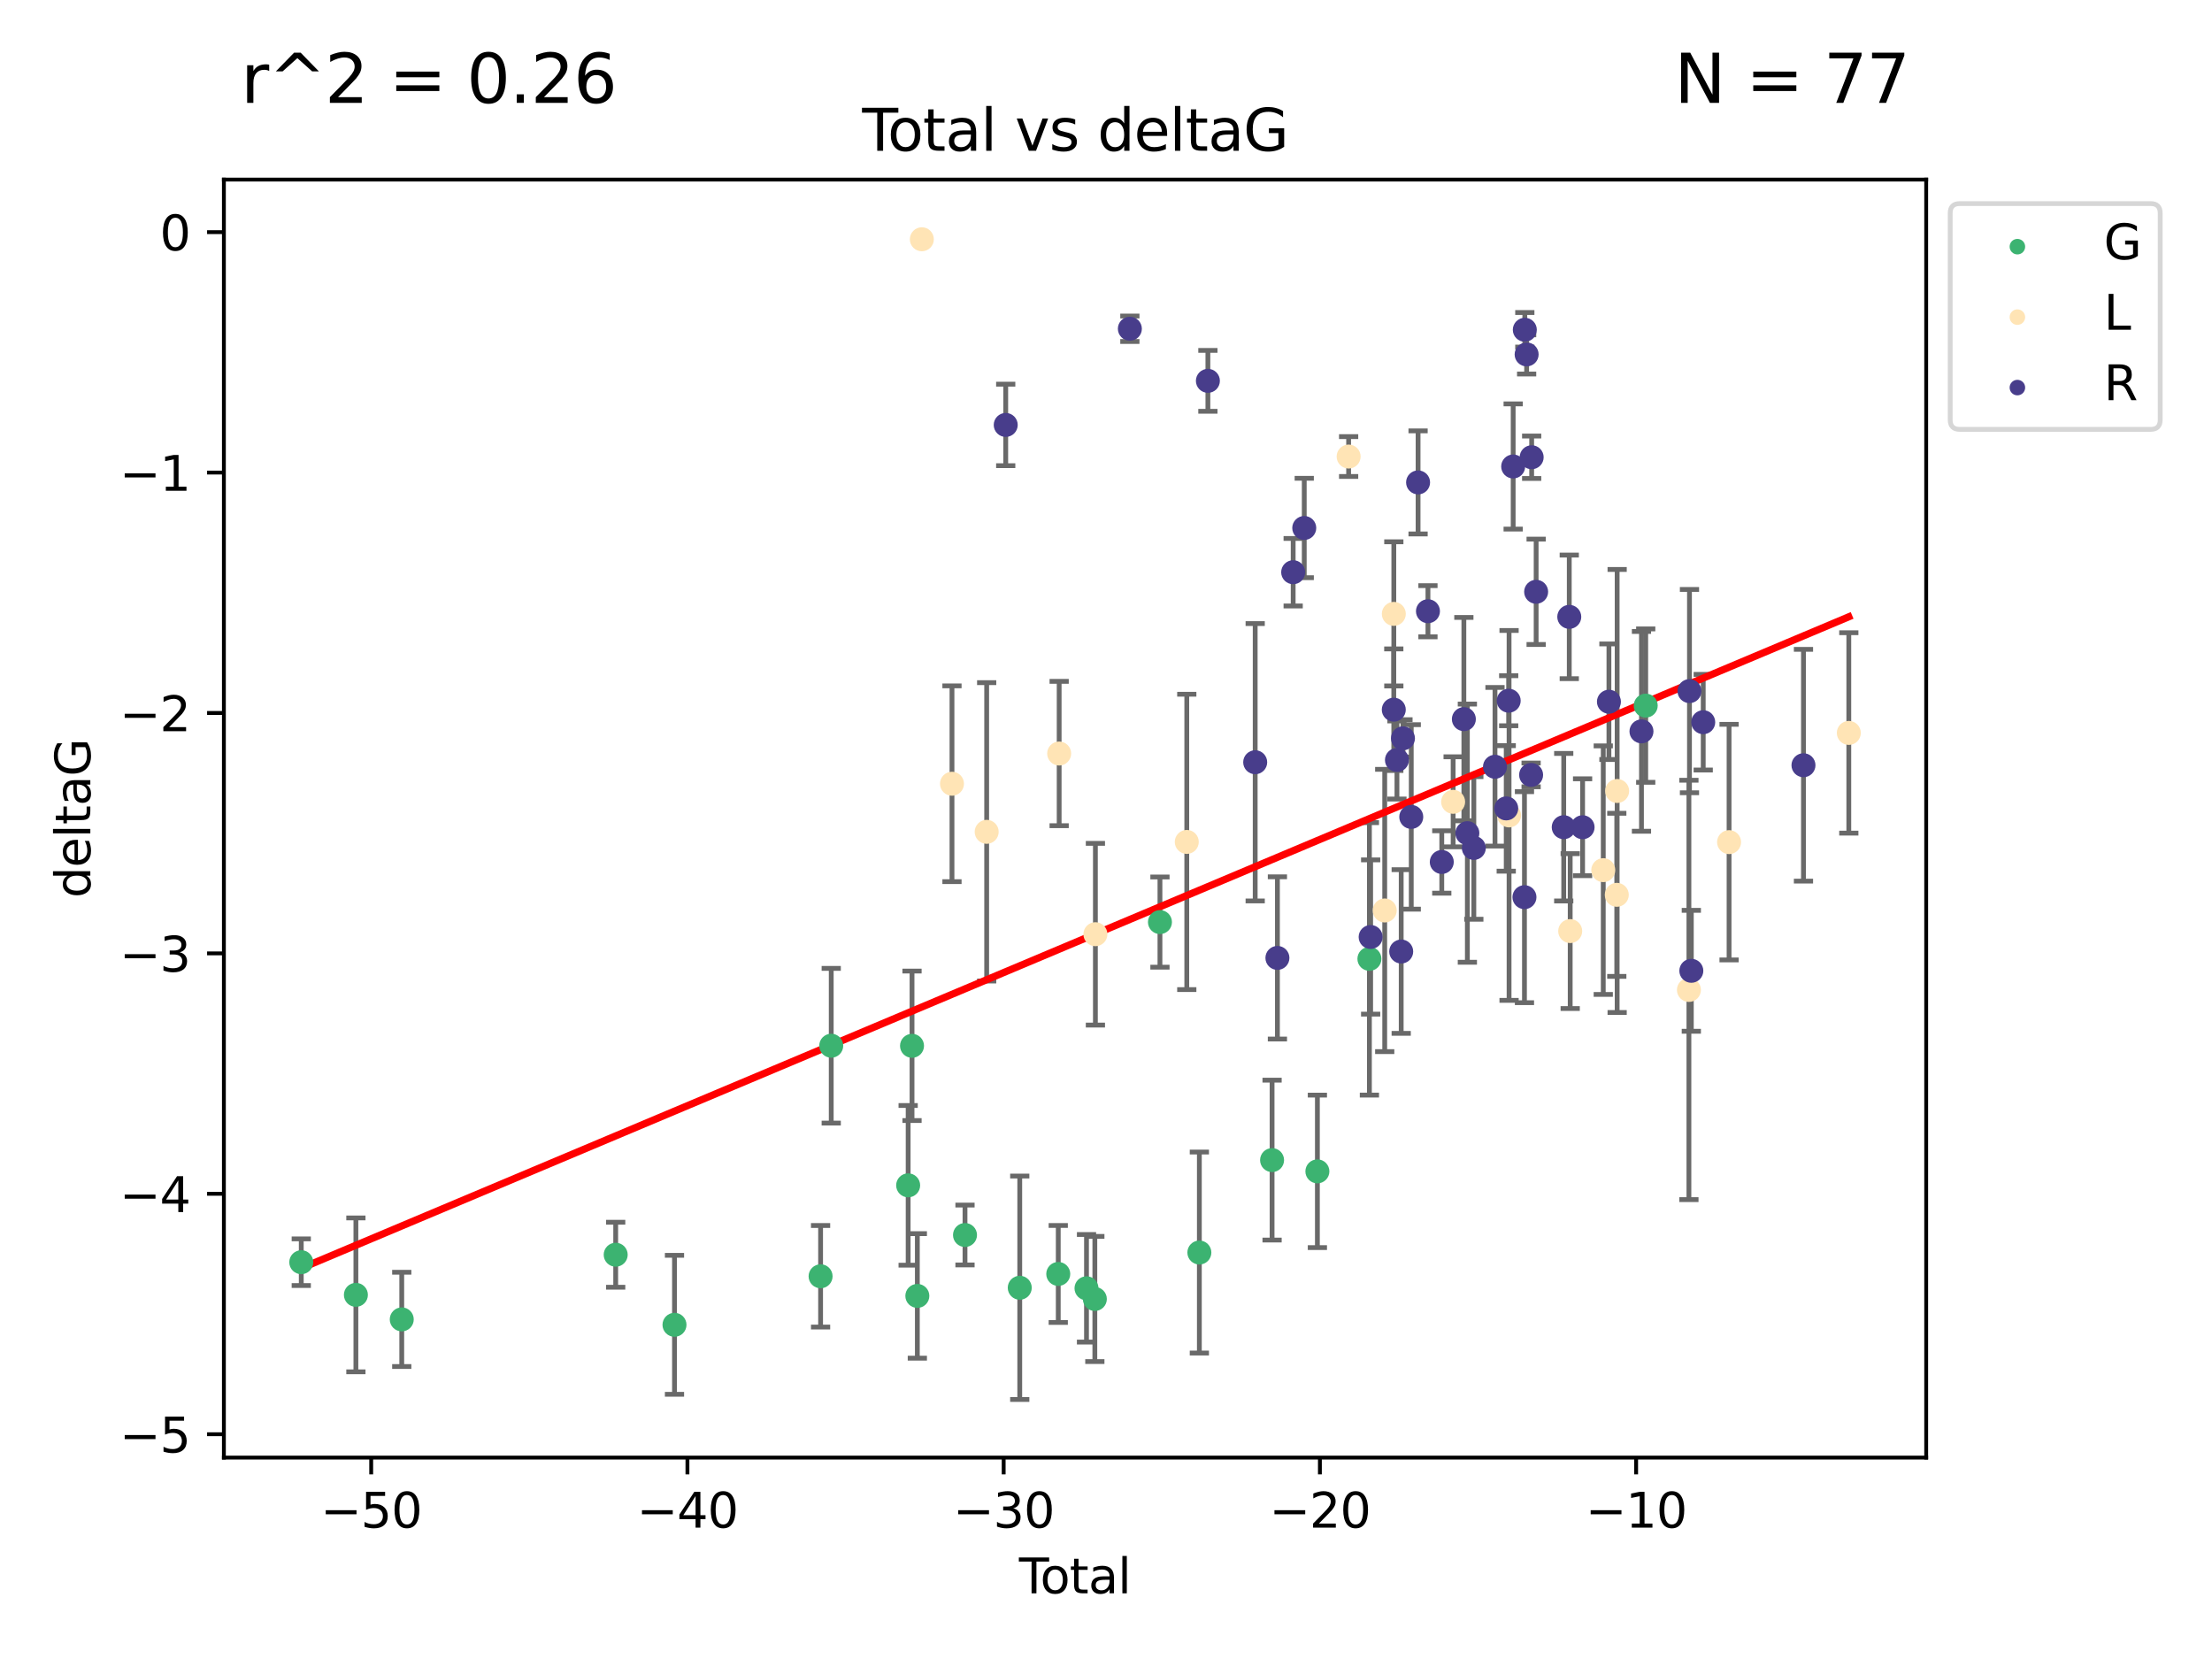 <?xml version="1.0" encoding="utf-8" standalone="no"?>
<!DOCTYPE svg PUBLIC "-//W3C//DTD SVG 1.1//EN"
  "http://www.w3.org/Graphics/SVG/1.1/DTD/svg11.dtd">
<svg xmlns:xlink="http://www.w3.org/1999/xlink" width="460.8pt" height="345.6pt" viewBox="0 0 460.8 345.6" xmlns="http://www.w3.org/2000/svg" version="1.1">
 <defs>
  <style type="text/css">*{stroke-linejoin: round; stroke-linecap: butt}</style>
 </defs>
 <g id="figure_1">
  <g id="patch_1">
   <path d="M 0 345.6 
L 460.8 345.6 
L 460.8 0 
L 0 0 
z
" style="fill: #ffffff"/>
  </g>
  <g id="axes_1">
   <g id="patch_2">
    <path d="M 46.64 303.64 
L 401.26 303.64 
L 401.26 37.411 
L 46.64 37.411 
z
" style="fill: #ffffff"/>
   </g>
   <g id="PathCollection_1">
    <defs>
     <path id="mb6253bbad9" d="M 0 1.118 
C 0.297 1.118 0.581 1 0.791 0.791 
C 1 0.581 1.118 0.297 1.118 0 
C 1.118 -0.297 1 -0.581 0.791 -0.791 
C 0.581 -1 0.297 -1.118 0 -1.118 
C -0.297 -1.118 -0.581 -1 -0.791 -0.791 
C -1 -0.581 -1.118 -0.297 -1.118 0 
C -1.118 0.297 -1 0.581 -0.791 0.791 
C -0.581 1 -0.297 1.118 0 1.118 
z
" style="stroke: #3cb371"/>
    </defs>
    <g clip-path="url(#p18da18a2fb)">
     <use xlink:href="#mb6253bbad9" x="62.759" y="262.941" style="fill: #3cb371; stroke: #3cb371"/>
     <use xlink:href="#mb6253bbad9" x="74.139" y="269.743" style="fill: #3cb371; stroke: #3cb371"/>
     <use xlink:href="#mb6253bbad9" x="83.693" y="274.852" style="fill: #3cb371; stroke: #3cb371"/>
     <use xlink:href="#mb6253bbad9" x="128.261" y="261.384" style="fill: #3cb371; stroke: #3cb371"/>
     <use xlink:href="#mb6253bbad9" x="140.509" y="275.981" style="fill: #3cb371; stroke: #3cb371"/>
     <use xlink:href="#mb6253bbad9" x="170.944" y="265.873" style="fill: #3cb371; stroke: #3cb371"/>
     <use xlink:href="#mb6253bbad9" x="173.161" y="217.844" style="fill: #3cb371; stroke: #3cb371"/>
     <use xlink:href="#mb6253bbad9" x="189.185" y="246.928" style="fill: #3cb371; stroke: #3cb371"/>
     <use xlink:href="#mb6253bbad9" x="189.991" y="217.864" style="fill: #3cb371; stroke: #3cb371"/>
     <use xlink:href="#mb6253bbad9" x="191.099" y="269.962" style="fill: #3cb371; stroke: #3cb371"/>
     <use xlink:href="#mb6253bbad9" x="201.027" y="257.275" style="fill: #3cb371; stroke: #3cb371"/>
     <use xlink:href="#mb6253bbad9" x="212.433" y="268.264" style="fill: #3cb371; stroke: #3cb371"/>
     <use xlink:href="#mb6253bbad9" x="220.454" y="265.388" style="fill: #3cb371; stroke: #3cb371"/>
     <use xlink:href="#mb6253bbad9" x="226.338" y="268.374" style="fill: #3cb371; stroke: #3cb371"/>
     <use xlink:href="#mb6253bbad9" x="228.076" y="270.601" style="fill: #3cb371; stroke: #3cb371"/>
     <use xlink:href="#mb6253bbad9" x="241.639" y="192.087" style="fill: #3cb371; stroke: #3cb371"/>
     <use xlink:href="#mb6253bbad9" x="249.849" y="260.925" style="fill: #3cb371; stroke: #3cb371"/>
     <use xlink:href="#mb6253bbad9" x="264.997" y="241.67" style="fill: #3cb371; stroke: #3cb371"/>
     <use xlink:href="#mb6253bbad9" x="274.436" y="244.017" style="fill: #3cb371; stroke: #3cb371"/>
     <use xlink:href="#mb6253bbad9" x="285.273" y="199.747" style="fill: #3cb371; stroke: #3cb371"/>
     <use xlink:href="#mb6253bbad9" x="342.833" y="146.993" style="fill: #3cb371; stroke: #3cb371"/>
    </g>
   </g>
   <g id="PathCollection_2">
    <defs>
     <path id="md32ae49203" d="M 0 1.118 
C 0.297 1.118 0.581 1 0.791 0.791 
C 1 0.581 1.118 0.297 1.118 0 
C 1.118 -0.297 1 -0.581 0.791 -0.791 
C 0.581 -1 0.297 -1.118 0 -1.118 
C -0.297 -1.118 -0.581 -1 -0.791 -0.791 
C -1 -0.581 -1.118 -0.297 -1.118 0 
C -1.118 0.297 -1 0.581 -0.791 0.791 
C -0.581 1 -0.297 1.118 0 1.118 
z
" style="stroke: #ffe4b5"/>
    </defs>
    <g clip-path="url(#p18da18a2fb)">
     <use xlink:href="#md32ae49203" x="192.036" y="49.844" style="fill: #ffe4b5; stroke: #ffe4b5"/>
     <use xlink:href="#md32ae49203" x="198.315" y="163.267" style="fill: #ffe4b5; stroke: #ffe4b5"/>
     <use xlink:href="#md32ae49203" x="205.542" y="173.285" style="fill: #ffe4b5; stroke: #ffe4b5"/>
     <use xlink:href="#md32ae49203" x="220.643" y="156.973" style="fill: #ffe4b5; stroke: #ffe4b5"/>
     <use xlink:href="#md32ae49203" x="228.192" y="194.612" style="fill: #ffe4b5; stroke: #ffe4b5"/>
     <use xlink:href="#md32ae49203" x="247.228" y="175.387" style="fill: #ffe4b5; stroke: #ffe4b5"/>
     <use xlink:href="#md32ae49203" x="280.944" y="95.108" style="fill: #ffe4b5; stroke: #ffe4b5"/>
     <use xlink:href="#md32ae49203" x="288.461" y="189.669" style="fill: #ffe4b5; stroke: #ffe4b5"/>
     <use xlink:href="#md32ae49203" x="290.359" y="127.882" style="fill: #ffe4b5; stroke: #ffe4b5"/>
     <use xlink:href="#md32ae49203" x="302.713" y="167.034" style="fill: #ffe4b5; stroke: #ffe4b5"/>
     <use xlink:href="#md32ae49203" x="314.367" y="169.864" style="fill: #ffe4b5; stroke: #ffe4b5"/>
     <use xlink:href="#md32ae49203" x="327.101" y="193.963" style="fill: #ffe4b5; stroke: #ffe4b5"/>
     <use xlink:href="#md32ae49203" x="333.989" y="181.269" style="fill: #ffe4b5; stroke: #ffe4b5"/>
     <use xlink:href="#md32ae49203" x="336.806" y="186.408" style="fill: #ffe4b5; stroke: #ffe4b5"/>
     <use xlink:href="#md32ae49203" x="336.882" y="164.777" style="fill: #ffe4b5; stroke: #ffe4b5"/>
     <use xlink:href="#md32ae49203" x="351.832" y="206.221" style="fill: #ffe4b5; stroke: #ffe4b5"/>
     <use xlink:href="#md32ae49203" x="360.196" y="175.429" style="fill: #ffe4b5; stroke: #ffe4b5"/>
     <use xlink:href="#md32ae49203" x="385.141" y="152.682" style="fill: #ffe4b5; stroke: #ffe4b5"/>
    </g>
   </g>
   <g id="PathCollection_3">
    <defs>
     <path id="mf0af2af3da" d="M 0 1.118 
C 0.297 1.118 0.581 1 0.791 0.791 
C 1 0.581 1.118 0.297 1.118 0 
C 1.118 -0.297 1 -0.581 0.791 -0.791 
C 0.581 -1 0.297 -1.118 0 -1.118 
C -0.297 -1.118 -0.581 -1 -0.791 -0.791 
C -1 -0.581 -1.118 -0.297 -1.118 0 
C -1.118 0.297 -1 0.581 -0.791 0.791 
C -0.581 1 -0.297 1.118 0 1.118 
z
" style="stroke: #483d8b"/>
    </defs>
    <g clip-path="url(#p18da18a2fb)">
     <use xlink:href="#mf0af2af3da" x="209.511" y="88.522" style="fill: #483d8b; stroke: #483d8b"/>
     <use xlink:href="#mf0af2af3da" x="235.371" y="68.484" style="fill: #483d8b; stroke: #483d8b"/>
     <use xlink:href="#mf0af2af3da" x="251.626" y="79.336" style="fill: #483d8b; stroke: #483d8b"/>
     <use xlink:href="#mf0af2af3da" x="261.479" y="158.788" style="fill: #483d8b; stroke: #483d8b"/>
     <use xlink:href="#mf0af2af3da" x="266.11" y="199.552" style="fill: #483d8b; stroke: #483d8b"/>
     <use xlink:href="#mf0af2af3da" x="269.391" y="119.203" style="fill: #483d8b; stroke: #483d8b"/>
     <use xlink:href="#mf0af2af3da" x="271.699" y="109.988" style="fill: #483d8b; stroke: #483d8b"/>
     <use xlink:href="#mf0af2af3da" x="285.531" y="195.195" style="fill: #483d8b; stroke: #483d8b"/>
     <use xlink:href="#mf0af2af3da" x="290.351" y="147.842" style="fill: #483d8b; stroke: #483d8b"/>
     <use xlink:href="#mf0af2af3da" x="291.01" y="158.322" style="fill: #483d8b; stroke: #483d8b"/>
     <use xlink:href="#mf0af2af3da" x="291.896" y="198.218" style="fill: #483d8b; stroke: #483d8b"/>
     <use xlink:href="#mf0af2af3da" x="292.263" y="153.808" style="fill: #483d8b; stroke: #483d8b"/>
     <use xlink:href="#mf0af2af3da" x="293.99" y="170.178" style="fill: #483d8b; stroke: #483d8b"/>
     <use xlink:href="#mf0af2af3da" x="295.412" y="100.493" style="fill: #483d8b; stroke: #483d8b"/>
     <use xlink:href="#mf0af2af3da" x="297.469" y="127.33" style="fill: #483d8b; stroke: #483d8b"/>
     <use xlink:href="#mf0af2af3da" x="300.349" y="179.566" style="fill: #483d8b; stroke: #483d8b"/>
     <use xlink:href="#mf0af2af3da" x="304.95" y="149.808" style="fill: #483d8b; stroke: #483d8b"/>
     <use xlink:href="#mf0af2af3da" x="305.679" y="173.56" style="fill: #483d8b; stroke: #483d8b"/>
     <use xlink:href="#mf0af2af3da" x="307.026" y="176.64" style="fill: #483d8b; stroke: #483d8b"/>
     <use xlink:href="#mf0af2af3da" x="311.434" y="159.732" style="fill: #483d8b; stroke: #483d8b"/>
     <use xlink:href="#mf0af2af3da" x="313.775" y="168.407" style="fill: #483d8b; stroke: #483d8b"/>
     <use xlink:href="#mf0af2af3da" x="314.289" y="145.97" style="fill: #483d8b; stroke: #483d8b"/>
     <use xlink:href="#mf0af2af3da" x="315.221" y="97.176" style="fill: #483d8b; stroke: #483d8b"/>
     <use xlink:href="#mf0af2af3da" x="317.573" y="186.896" style="fill: #483d8b; stroke: #483d8b"/>
     <use xlink:href="#mf0af2af3da" x="317.646" y="68.697" style="fill: #483d8b; stroke: #483d8b"/>
     <use xlink:href="#mf0af2af3da" x="318.025" y="73.83" style="fill: #483d8b; stroke: #483d8b"/>
     <use xlink:href="#mf0af2af3da" x="318.958" y="161.428" style="fill: #483d8b; stroke: #483d8b"/>
     <use xlink:href="#mf0af2af3da" x="319.073" y="95.253" style="fill: #483d8b; stroke: #483d8b"/>
     <use xlink:href="#mf0af2af3da" x="320.006" y="123.281" style="fill: #483d8b; stroke: #483d8b"/>
     <use xlink:href="#mf0af2af3da" x="325.753" y="172.321" style="fill: #483d8b; stroke: #483d8b"/>
     <use xlink:href="#mf0af2af3da" x="326.907" y="128.503" style="fill: #483d8b; stroke: #483d8b"/>
     <use xlink:href="#mf0af2af3da" x="329.682" y="172.33" style="fill: #483d8b; stroke: #483d8b"/>
     <use xlink:href="#mf0af2af3da" x="335.17" y="146.181" style="fill: #483d8b; stroke: #483d8b"/>
     <use xlink:href="#mf0af2af3da" x="341.948" y="152.358" style="fill: #483d8b; stroke: #483d8b"/>
     <use xlink:href="#mf0af2af3da" x="351.948" y="143.969" style="fill: #483d8b; stroke: #483d8b"/>
     <use xlink:href="#mf0af2af3da" x="352.334" y="202.235" style="fill: #483d8b; stroke: #483d8b"/>
     <use xlink:href="#mf0af2af3da" x="354.813" y="150.447" style="fill: #483d8b; stroke: #483d8b"/>
     <use xlink:href="#mf0af2af3da" x="375.696" y="159.412" style="fill: #483d8b; stroke: #483d8b"/>
    </g>
   </g>
   <g id="matplotlib.axis_1">
    <g id="xtick_1">
     <g id="line2d_1">
      <defs>
       <path id="m79c4ed43a4" d="M 0 0 
L 0 3.5 
" style="stroke: #000000; stroke-width: 0.8"/>
      </defs>
      <g>
       <use xlink:href="#m79c4ed43a4" x="77.328" y="303.64" style="stroke: #000000; stroke-width: 0.8"/>
      </g>
     </g>
     <g id="text_1">
      <!-- −50 -->
      <g transform="translate(66.775 318.238)scale(0.1 -0.1)">
       <defs>
        <path id="DejaVuSans-2212" d="M 678 2272 
L 4684 2272 
L 4684 1741 
L 678 1741 
L 678 2272 
z
" transform="scale(0.016)"/>
        <path id="DejaVuSans-35" d="M 691 4666 
L 3169 4666 
L 3169 4134 
L 1269 4134 
L 1269 2991 
Q 1406 3038 1543 3061 
Q 1681 3084 1819 3084 
Q 2600 3084 3056 2656 
Q 3513 2228 3513 1497 
Q 3513 744 3044 326 
Q 2575 -91 1722 -91 
Q 1428 -91 1123 -41 
Q 819 9 494 109 
L 494 744 
Q 775 591 1075 516 
Q 1375 441 1709 441 
Q 2250 441 2565 725 
Q 2881 1009 2881 1497 
Q 2881 1984 2565 2268 
Q 2250 2553 1709 2553 
Q 1456 2553 1204 2497 
Q 953 2441 691 2322 
L 691 4666 
z
" transform="scale(0.016)"/>
        <path id="DejaVuSans-30" d="M 2034 4250 
Q 1547 4250 1301 3770 
Q 1056 3291 1056 2328 
Q 1056 1369 1301 889 
Q 1547 409 2034 409 
Q 2525 409 2770 889 
Q 3016 1369 3016 2328 
Q 3016 3291 2770 3770 
Q 2525 4250 2034 4250 
z
M 2034 4750 
Q 2819 4750 3233 4129 
Q 3647 3509 3647 2328 
Q 3647 1150 3233 529 
Q 2819 -91 2034 -91 
Q 1250 -91 836 529 
Q 422 1150 422 2328 
Q 422 3509 836 4129 
Q 1250 4750 2034 4750 
z
" transform="scale(0.016)"/>
       </defs>
       <use xlink:href="#DejaVuSans-2212"/>
       <use xlink:href="#DejaVuSans-35" x="83.789"/>
       <use xlink:href="#DejaVuSans-30" x="147.412"/>
      </g>
     </g>
    </g>
    <g id="xtick_2">
     <g id="line2d_2">
      <g>
       <use xlink:href="#m79c4ed43a4" x="143.205" y="303.64" style="stroke: #000000; stroke-width: 0.8"/>
      </g>
     </g>
     <g id="text_2">
      <!-- −40 -->
      <g transform="translate(132.652 318.238)scale(0.1 -0.1)">
       <defs>
        <path id="DejaVuSans-34" d="M 2419 4116 
L 825 1625 
L 2419 1625 
L 2419 4116 
z
M 2253 4666 
L 3047 4666 
L 3047 1625 
L 3713 1625 
L 3713 1100 
L 3047 1100 
L 3047 0 
L 2419 0 
L 2419 1100 
L 313 1100 
L 313 1709 
L 2253 4666 
z
" transform="scale(0.016)"/>
       </defs>
       <use xlink:href="#DejaVuSans-2212"/>
       <use xlink:href="#DejaVuSans-34" x="83.789"/>
       <use xlink:href="#DejaVuSans-30" x="147.412"/>
      </g>
     </g>
    </g>
    <g id="xtick_3">
     <g id="line2d_3">
      <g>
       <use xlink:href="#m79c4ed43a4" x="209.082" y="303.64" style="stroke: #000000; stroke-width: 0.8"/>
      </g>
     </g>
     <g id="text_3">
      <!-- −30 -->
      <g transform="translate(198.53 318.238)scale(0.1 -0.1)">
       <defs>
        <path id="DejaVuSans-33" d="M 2597 2516 
Q 3050 2419 3304 2112 
Q 3559 1806 3559 1356 
Q 3559 666 3084 287 
Q 2609 -91 1734 -91 
Q 1441 -91 1130 -33 
Q 819 25 488 141 
L 488 750 
Q 750 597 1062 519 
Q 1375 441 1716 441 
Q 2309 441 2620 675 
Q 2931 909 2931 1356 
Q 2931 1769 2642 2001 
Q 2353 2234 1838 2234 
L 1294 2234 
L 1294 2753 
L 1863 2753 
Q 2328 2753 2575 2939 
Q 2822 3125 2822 3475 
Q 2822 3834 2567 4026 
Q 2313 4219 1838 4219 
Q 1578 4219 1281 4162 
Q 984 4106 628 3988 
L 628 4550 
Q 988 4650 1302 4700 
Q 1616 4750 1894 4750 
Q 2613 4750 3031 4423 
Q 3450 4097 3450 3541 
Q 3450 3153 3228 2886 
Q 3006 2619 2597 2516 
z
" transform="scale(0.016)"/>
       </defs>
       <use xlink:href="#DejaVuSans-2212"/>
       <use xlink:href="#DejaVuSans-33" x="83.789"/>
       <use xlink:href="#DejaVuSans-30" x="147.412"/>
      </g>
     </g>
    </g>
    <g id="xtick_4">
     <g id="line2d_4">
      <g>
       <use xlink:href="#m79c4ed43a4" x="274.959" y="303.64" style="stroke: #000000; stroke-width: 0.8"/>
      </g>
     </g>
     <g id="text_4">
      <!-- −20 -->
      <g transform="translate(264.407 318.238)scale(0.1 -0.1)">
       <defs>
        <path id="DejaVuSans-32" d="M 1228 531 
L 3431 531 
L 3431 0 
L 469 0 
L 469 531 
Q 828 903 1448 1529 
Q 2069 2156 2228 2338 
Q 2531 2678 2651 2914 
Q 2772 3150 2772 3378 
Q 2772 3750 2511 3984 
Q 2250 4219 1831 4219 
Q 1534 4219 1204 4116 
Q 875 4013 500 3803 
L 500 4441 
Q 881 4594 1212 4672 
Q 1544 4750 1819 4750 
Q 2544 4750 2975 4387 
Q 3406 4025 3406 3419 
Q 3406 3131 3298 2873 
Q 3191 2616 2906 2266 
Q 2828 2175 2409 1742 
Q 1991 1309 1228 531 
z
" transform="scale(0.016)"/>
       </defs>
       <use xlink:href="#DejaVuSans-2212"/>
       <use xlink:href="#DejaVuSans-32" x="83.789"/>
       <use xlink:href="#DejaVuSans-30" x="147.412"/>
      </g>
     </g>
    </g>
    <g id="xtick_5">
     <g id="line2d_5">
      <g>
       <use xlink:href="#m79c4ed43a4" x="340.836" y="303.64" style="stroke: #000000; stroke-width: 0.8"/>
      </g>
     </g>
     <g id="text_5">
      <!-- −10 -->
      <g transform="translate(330.284 318.238)scale(0.1 -0.1)">
       <defs>
        <path id="DejaVuSans-31" d="M 794 531 
L 1825 531 
L 1825 4091 
L 703 3866 
L 703 4441 
L 1819 4666 
L 2450 4666 
L 2450 531 
L 3481 531 
L 3481 0 
L 794 0 
L 794 531 
z
" transform="scale(0.016)"/>
       </defs>
       <use xlink:href="#DejaVuSans-2212"/>
       <use xlink:href="#DejaVuSans-31" x="83.789"/>
       <use xlink:href="#DejaVuSans-30" x="147.412"/>
      </g>
     </g>
    </g>
    <g id="text_6">
     <!-- Total -->
     <g transform="translate(212.273 331.917)scale(0.1 -0.1)">
      <defs>
       <path id="DejaVuSans-54" d="M -19 4666 
L 3928 4666 
L 3928 4134 
L 2272 4134 
L 2272 0 
L 1638 0 
L 1638 4134 
L -19 4134 
L -19 4666 
z
" transform="scale(0.016)"/>
       <path id="DejaVuSans-6f" d="M 1959 3097 
Q 1497 3097 1228 2736 
Q 959 2375 959 1747 
Q 959 1119 1226 758 
Q 1494 397 1959 397 
Q 2419 397 2687 759 
Q 2956 1122 2956 1747 
Q 2956 2369 2687 2733 
Q 2419 3097 1959 3097 
z
M 1959 3584 
Q 2709 3584 3137 3096 
Q 3566 2609 3566 1747 
Q 3566 888 3137 398 
Q 2709 -91 1959 -91 
Q 1206 -91 779 398 
Q 353 888 353 1747 
Q 353 2609 779 3096 
Q 1206 3584 1959 3584 
z
" transform="scale(0.016)"/>
       <path id="DejaVuSans-74" d="M 1172 4494 
L 1172 3500 
L 2356 3500 
L 2356 3053 
L 1172 3053 
L 1172 1153 
Q 1172 725 1289 603 
Q 1406 481 1766 481 
L 2356 481 
L 2356 0 
L 1766 0 
Q 1100 0 847 248 
Q 594 497 594 1153 
L 594 3053 
L 172 3053 
L 172 3500 
L 594 3500 
L 594 4494 
L 1172 4494 
z
" transform="scale(0.016)"/>
       <path id="DejaVuSans-61" d="M 2194 1759 
Q 1497 1759 1228 1600 
Q 959 1441 959 1056 
Q 959 750 1161 570 
Q 1363 391 1709 391 
Q 2188 391 2477 730 
Q 2766 1069 2766 1631 
L 2766 1759 
L 2194 1759 
z
M 3341 1997 
L 3341 0 
L 2766 0 
L 2766 531 
Q 2569 213 2275 61 
Q 1981 -91 1556 -91 
Q 1019 -91 701 211 
Q 384 513 384 1019 
Q 384 1609 779 1909 
Q 1175 2209 1959 2209 
L 2766 2209 
L 2766 2266 
Q 2766 2663 2505 2880 
Q 2244 3097 1772 3097 
Q 1472 3097 1187 3025 
Q 903 2953 641 2809 
L 641 3341 
Q 956 3463 1253 3523 
Q 1550 3584 1831 3584 
Q 2591 3584 2966 3190 
Q 3341 2797 3341 1997 
z
" transform="scale(0.016)"/>
       <path id="DejaVuSans-6c" d="M 603 4863 
L 1178 4863 
L 1178 0 
L 603 0 
L 603 4863 
z
" transform="scale(0.016)"/>
      </defs>
      <use xlink:href="#DejaVuSans-54"/>
      <use xlink:href="#DejaVuSans-6f" x="44.084"/>
      <use xlink:href="#DejaVuSans-74" x="105.266"/>
      <use xlink:href="#DejaVuSans-61" x="144.475"/>
      <use xlink:href="#DejaVuSans-6c" x="205.754"/>
     </g>
    </g>
   </g>
   <g id="matplotlib.axis_2">
    <g id="ytick_1">
     <g id="line2d_6">
      <defs>
       <path id="m1dd6c9aedb" d="M 0 0 
L -3.5 0 
" style="stroke: #000000; stroke-width: 0.8"/>
      </defs>
      <g>
       <use xlink:href="#m1dd6c9aedb" x="46.64" y="298.777" style="stroke: #000000; stroke-width: 0.8"/>
      </g>
     </g>
     <g id="text_7">
      <!-- −5 -->
      <g transform="translate(24.898 302.577)scale(0.1 -0.1)">
       <use xlink:href="#DejaVuSans-2212"/>
       <use xlink:href="#DejaVuSans-35" x="83.789"/>
      </g>
     </g>
    </g>
    <g id="ytick_2">
     <g id="line2d_7">
      <g>
       <use xlink:href="#m1dd6c9aedb" x="46.64" y="248.693" style="stroke: #000000; stroke-width: 0.8"/>
      </g>
     </g>
     <g id="text_8">
      <!-- −4 -->
      <g transform="translate(24.898 252.493)scale(0.1 -0.1)">
       <use xlink:href="#DejaVuSans-2212"/>
       <use xlink:href="#DejaVuSans-34" x="83.789"/>
      </g>
     </g>
    </g>
    <g id="ytick_3">
     <g id="line2d_8">
      <g>
       <use xlink:href="#m1dd6c9aedb" x="46.64" y="198.609" style="stroke: #000000; stroke-width: 0.8"/>
      </g>
     </g>
     <g id="text_9">
      <!-- −3 -->
      <g transform="translate(24.898 202.409)scale(0.1 -0.1)">
       <use xlink:href="#DejaVuSans-2212"/>
       <use xlink:href="#DejaVuSans-33" x="83.789"/>
      </g>
     </g>
    </g>
    <g id="ytick_4">
     <g id="line2d_9">
      <g>
       <use xlink:href="#m1dd6c9aedb" x="46.64" y="148.525" style="stroke: #000000; stroke-width: 0.8"/>
      </g>
     </g>
     <g id="text_10">
      <!-- −2 -->
      <g transform="translate(24.898 152.325)scale(0.1 -0.1)">
       <use xlink:href="#DejaVuSans-2212"/>
       <use xlink:href="#DejaVuSans-32" x="83.789"/>
      </g>
     </g>
    </g>
    <g id="ytick_5">
     <g id="line2d_10">
      <g>
       <use xlink:href="#m1dd6c9aedb" x="46.64" y="98.441" style="stroke: #000000; stroke-width: 0.8"/>
      </g>
     </g>
     <g id="text_11">
      <!-- −1 -->
      <g transform="translate(24.898 102.241)scale(0.1 -0.1)">
       <use xlink:href="#DejaVuSans-2212"/>
       <use xlink:href="#DejaVuSans-31" x="83.789"/>
      </g>
     </g>
    </g>
    <g id="ytick_6">
     <g id="line2d_11">
      <g>
       <use xlink:href="#m1dd6c9aedb" x="46.64" y="48.357" style="stroke: #000000; stroke-width: 0.8"/>
      </g>
     </g>
     <g id="text_12">
      <!-- 0 -->
      <g transform="translate(33.278 52.157)scale(0.1 -0.1)">
       <use xlink:href="#DejaVuSans-30"/>
      </g>
     </g>
    </g>
    <g id="text_13">
     <!-- deltaG -->
     <g transform="translate(18.818 187.064)rotate(-90)scale(0.1 -0.1)">
      <defs>
       <path id="DejaVuSans-64" d="M 2906 2969 
L 2906 4863 
L 3481 4863 
L 3481 0 
L 2906 0 
L 2906 525 
Q 2725 213 2448 61 
Q 2172 -91 1784 -91 
Q 1150 -91 751 415 
Q 353 922 353 1747 
Q 353 2572 751 3078 
Q 1150 3584 1784 3584 
Q 2172 3584 2448 3432 
Q 2725 3281 2906 2969 
z
M 947 1747 
Q 947 1113 1208 752 
Q 1469 391 1925 391 
Q 2381 391 2643 752 
Q 2906 1113 2906 1747 
Q 2906 2381 2643 2742 
Q 2381 3103 1925 3103 
Q 1469 3103 1208 2742 
Q 947 2381 947 1747 
z
" transform="scale(0.016)"/>
       <path id="DejaVuSans-65" d="M 3597 1894 
L 3597 1613 
L 953 1613 
Q 991 1019 1311 708 
Q 1631 397 2203 397 
Q 2534 397 2845 478 
Q 3156 559 3463 722 
L 3463 178 
Q 3153 47 2828 -22 
Q 2503 -91 2169 -91 
Q 1331 -91 842 396 
Q 353 884 353 1716 
Q 353 2575 817 3079 
Q 1281 3584 2069 3584 
Q 2775 3584 3186 3129 
Q 3597 2675 3597 1894 
z
M 3022 2063 
Q 3016 2534 2758 2815 
Q 2500 3097 2075 3097 
Q 1594 3097 1305 2825 
Q 1016 2553 972 2059 
L 3022 2063 
z
" transform="scale(0.016)"/>
       <path id="DejaVuSans-47" d="M 3809 666 
L 3809 1919 
L 2778 1919 
L 2778 2438 
L 4434 2438 
L 4434 434 
Q 4069 175 3628 42 
Q 3188 -91 2688 -91 
Q 1594 -91 976 548 
Q 359 1188 359 2328 
Q 359 3472 976 4111 
Q 1594 4750 2688 4750 
Q 3144 4750 3555 4637 
Q 3966 4525 4313 4306 
L 4313 3634 
Q 3963 3931 3569 4081 
Q 3175 4231 2741 4231 
Q 1884 4231 1454 3753 
Q 1025 3275 1025 2328 
Q 1025 1384 1454 906 
Q 1884 428 2741 428 
Q 3075 428 3337 486 
Q 3600 544 3809 666 
z
" transform="scale(0.016)"/>
      </defs>
      <use xlink:href="#DejaVuSans-64"/>
      <use xlink:href="#DejaVuSans-65" x="63.477"/>
      <use xlink:href="#DejaVuSans-6c" x="125"/>
      <use xlink:href="#DejaVuSans-74" x="152.783"/>
      <use xlink:href="#DejaVuSans-61" x="191.992"/>
      <use xlink:href="#DejaVuSans-47" x="253.271"/>
     </g>
    </g>
   </g>
   <g id="LineCollection_1">
    <path d="M 62.759 267.802 
L 62.759 258.079 
" clip-path="url(#p18da18a2fb)" style="fill: none; stroke: #696969"/>
    <path d="M 74.139 285.772 
L 74.139 253.715 
" clip-path="url(#p18da18a2fb)" style="fill: none; stroke: #696969"/>
    <path d="M 83.693 284.67 
L 83.693 265.033 
" clip-path="url(#p18da18a2fb)" style="fill: none; stroke: #696969"/>
    <path d="M 128.261 268.157 
L 128.261 254.61 
" clip-path="url(#p18da18a2fb)" style="fill: none; stroke: #696969"/>
    <path d="M 140.509 290.456 
L 140.509 261.506 
" clip-path="url(#p18da18a2fb)" style="fill: none; stroke: #696969"/>
    <path d="M 170.944 276.45 
L 170.944 255.296 
" clip-path="url(#p18da18a2fb)" style="fill: none; stroke: #696969"/>
    <path d="M 173.161 233.954 
L 173.161 201.734 
" clip-path="url(#p18da18a2fb)" style="fill: none; stroke: #696969"/>
    <path d="M 189.185 263.558 
L 189.185 230.298 
" clip-path="url(#p18da18a2fb)" style="fill: none; stroke: #696969"/>
    <path d="M 189.991 233.433 
L 189.991 202.294 
" clip-path="url(#p18da18a2fb)" style="fill: none; stroke: #696969"/>
    <path d="M 191.099 282.93 
L 191.099 256.993 
" clip-path="url(#p18da18a2fb)" style="fill: none; stroke: #696969"/>
    <path d="M 201.027 263.511 
L 201.027 251.039 
" clip-path="url(#p18da18a2fb)" style="fill: none; stroke: #696969"/>
    <path d="M 212.433 291.539 
L 212.433 244.989 
" clip-path="url(#p18da18a2fb)" style="fill: none; stroke: #696969"/>
    <path d="M 220.454 275.487 
L 220.454 255.289 
" clip-path="url(#p18da18a2fb)" style="fill: none; stroke: #696969"/>
    <path d="M 226.338 279.576 
L 226.338 257.173 
" clip-path="url(#p18da18a2fb)" style="fill: none; stroke: #696969"/>
    <path d="M 228.076 283.638 
L 228.076 257.563 
" clip-path="url(#p18da18a2fb)" style="fill: none; stroke: #696969"/>
    <path d="M 241.639 201.481 
L 241.639 182.694 
" clip-path="url(#p18da18a2fb)" style="fill: none; stroke: #696969"/>
    <path d="M 249.849 281.862 
L 249.849 239.989 
" clip-path="url(#p18da18a2fb)" style="fill: none; stroke: #696969"/>
    <path d="M 264.997 258.322 
L 264.997 225.017 
" clip-path="url(#p18da18a2fb)" style="fill: none; stroke: #696969"/>
    <path d="M 274.436 259.9 
L 274.436 228.135 
" clip-path="url(#p18da18a2fb)" style="fill: none; stroke: #696969"/>
    <path d="M 285.273 228.126 
L 285.273 171.368 
" clip-path="url(#p18da18a2fb)" style="fill: none; stroke: #696969"/>
    <path d="M 342.833 162.971 
L 342.833 131.014 
" clip-path="url(#p18da18a2fb)" style="fill: none; stroke: #696969"/>
   </g>
   <g id="line2d_12">
    <defs>
     <path id="m7a1c6d9d3f" d="M 2 0 
L -2 -0 
" style="stroke: #696969"/>
    </defs>
    <g clip-path="url(#p18da18a2fb)">
     <use xlink:href="#m7a1c6d9d3f" x="62.759" y="267.802" style="fill: #696969; stroke: #696969"/>
     <use xlink:href="#m7a1c6d9d3f" x="74.139" y="285.772" style="fill: #696969; stroke: #696969"/>
     <use xlink:href="#m7a1c6d9d3f" x="83.693" y="284.67" style="fill: #696969; stroke: #696969"/>
     <use xlink:href="#m7a1c6d9d3f" x="128.261" y="268.157" style="fill: #696969; stroke: #696969"/>
     <use xlink:href="#m7a1c6d9d3f" x="140.509" y="290.456" style="fill: #696969; stroke: #696969"/>
     <use xlink:href="#m7a1c6d9d3f" x="170.944" y="276.45" style="fill: #696969; stroke: #696969"/>
     <use xlink:href="#m7a1c6d9d3f" x="173.161" y="233.954" style="fill: #696969; stroke: #696969"/>
     <use xlink:href="#m7a1c6d9d3f" x="189.185" y="263.558" style="fill: #696969; stroke: #696969"/>
     <use xlink:href="#m7a1c6d9d3f" x="189.991" y="233.433" style="fill: #696969; stroke: #696969"/>
     <use xlink:href="#m7a1c6d9d3f" x="191.099" y="282.93" style="fill: #696969; stroke: #696969"/>
     <use xlink:href="#m7a1c6d9d3f" x="201.027" y="263.511" style="fill: #696969; stroke: #696969"/>
     <use xlink:href="#m7a1c6d9d3f" x="212.433" y="291.539" style="fill: #696969; stroke: #696969"/>
     <use xlink:href="#m7a1c6d9d3f" x="220.454" y="275.487" style="fill: #696969; stroke: #696969"/>
     <use xlink:href="#m7a1c6d9d3f" x="226.338" y="279.576" style="fill: #696969; stroke: #696969"/>
     <use xlink:href="#m7a1c6d9d3f" x="228.076" y="283.638" style="fill: #696969; stroke: #696969"/>
     <use xlink:href="#m7a1c6d9d3f" x="241.639" y="201.481" style="fill: #696969; stroke: #696969"/>
     <use xlink:href="#m7a1c6d9d3f" x="249.849" y="281.862" style="fill: #696969; stroke: #696969"/>
     <use xlink:href="#m7a1c6d9d3f" x="264.997" y="258.322" style="fill: #696969; stroke: #696969"/>
     <use xlink:href="#m7a1c6d9d3f" x="274.436" y="259.9" style="fill: #696969; stroke: #696969"/>
     <use xlink:href="#m7a1c6d9d3f" x="285.273" y="228.126" style="fill: #696969; stroke: #696969"/>
     <use xlink:href="#m7a1c6d9d3f" x="342.833" y="162.971" style="fill: #696969; stroke: #696969"/>
    </g>
   </g>
   <g id="line2d_13">
    <g clip-path="url(#p18da18a2fb)">
     <use xlink:href="#m7a1c6d9d3f" x="62.759" y="258.079" style="fill: #696969; stroke: #696969"/>
     <use xlink:href="#m7a1c6d9d3f" x="74.139" y="253.715" style="fill: #696969; stroke: #696969"/>
     <use xlink:href="#m7a1c6d9d3f" x="83.693" y="265.033" style="fill: #696969; stroke: #696969"/>
     <use xlink:href="#m7a1c6d9d3f" x="128.261" y="254.61" style="fill: #696969; stroke: #696969"/>
     <use xlink:href="#m7a1c6d9d3f" x="140.509" y="261.506" style="fill: #696969; stroke: #696969"/>
     <use xlink:href="#m7a1c6d9d3f" x="170.944" y="255.296" style="fill: #696969; stroke: #696969"/>
     <use xlink:href="#m7a1c6d9d3f" x="173.161" y="201.734" style="fill: #696969; stroke: #696969"/>
     <use xlink:href="#m7a1c6d9d3f" x="189.185" y="230.298" style="fill: #696969; stroke: #696969"/>
     <use xlink:href="#m7a1c6d9d3f" x="189.991" y="202.294" style="fill: #696969; stroke: #696969"/>
     <use xlink:href="#m7a1c6d9d3f" x="191.099" y="256.993" style="fill: #696969; stroke: #696969"/>
     <use xlink:href="#m7a1c6d9d3f" x="201.027" y="251.039" style="fill: #696969; stroke: #696969"/>
     <use xlink:href="#m7a1c6d9d3f" x="212.433" y="244.989" style="fill: #696969; stroke: #696969"/>
     <use xlink:href="#m7a1c6d9d3f" x="220.454" y="255.289" style="fill: #696969; stroke: #696969"/>
     <use xlink:href="#m7a1c6d9d3f" x="226.338" y="257.173" style="fill: #696969; stroke: #696969"/>
     <use xlink:href="#m7a1c6d9d3f" x="228.076" y="257.563" style="fill: #696969; stroke: #696969"/>
     <use xlink:href="#m7a1c6d9d3f" x="241.639" y="182.694" style="fill: #696969; stroke: #696969"/>
     <use xlink:href="#m7a1c6d9d3f" x="249.849" y="239.989" style="fill: #696969; stroke: #696969"/>
     <use xlink:href="#m7a1c6d9d3f" x="264.997" y="225.017" style="fill: #696969; stroke: #696969"/>
     <use xlink:href="#m7a1c6d9d3f" x="274.436" y="228.135" style="fill: #696969; stroke: #696969"/>
     <use xlink:href="#m7a1c6d9d3f" x="285.273" y="171.368" style="fill: #696969; stroke: #696969"/>
     <use xlink:href="#m7a1c6d9d3f" x="342.833" y="131.014" style="fill: #696969; stroke: #696969"/>
    </g>
   </g>
   <g id="LineCollection_2">
    <path d="M 192.036 50.175 
L 192.036 49.513 
" clip-path="url(#p18da18a2fb)" style="fill: none; stroke: #696969"/>
    <path d="M 198.315 183.66 
L 198.315 142.875 
" clip-path="url(#p18da18a2fb)" style="fill: none; stroke: #696969"/>
    <path d="M 205.542 204.36 
L 205.542 142.21 
" clip-path="url(#p18da18a2fb)" style="fill: none; stroke: #696969"/>
    <path d="M 220.643 172.007 
L 220.643 141.939 
" clip-path="url(#p18da18a2fb)" style="fill: none; stroke: #696969"/>
    <path d="M 228.192 213.541 
L 228.192 175.684 
" clip-path="url(#p18da18a2fb)" style="fill: none; stroke: #696969"/>
    <path d="M 247.228 206.148 
L 247.228 144.627 
" clip-path="url(#p18da18a2fb)" style="fill: none; stroke: #696969"/>
    <path d="M 280.944 99.26 
L 280.944 90.955 
" clip-path="url(#p18da18a2fb)" style="fill: none; stroke: #696969"/>
    <path d="M 288.461 219.069 
L 288.461 160.27 
" clip-path="url(#p18da18a2fb)" style="fill: none; stroke: #696969"/>
    <path d="M 290.359 142.899 
L 290.359 112.865 
" clip-path="url(#p18da18a2fb)" style="fill: none; stroke: #696969"/>
    <path d="M 302.713 176.413 
L 302.713 157.655 
" clip-path="url(#p18da18a2fb)" style="fill: none; stroke: #696969"/>
    <path d="M 314.367 208.391 
L 314.367 131.337 
" clip-path="url(#p18da18a2fb)" style="fill: none; stroke: #696969"/>
    <path d="M 327.101 210.096 
L 327.101 177.831 
" clip-path="url(#p18da18a2fb)" style="fill: none; stroke: #696969"/>
    <path d="M 333.989 207.159 
L 333.989 155.38 
" clip-path="url(#p18da18a2fb)" style="fill: none; stroke: #696969"/>
    <path d="M 336.806 203.396 
L 336.806 169.421 
" clip-path="url(#p18da18a2fb)" style="fill: none; stroke: #696969"/>
    <path d="M 336.882 210.924 
L 336.882 118.63 
" clip-path="url(#p18da18a2fb)" style="fill: none; stroke: #696969"/>
    <path d="M 351.832 249.9 
L 351.832 162.541 
" clip-path="url(#p18da18a2fb)" style="fill: none; stroke: #696969"/>
    <path d="M 360.196 199.969 
L 360.196 150.889 
" clip-path="url(#p18da18a2fb)" style="fill: none; stroke: #696969"/>
    <path d="M 385.141 173.555 
L 385.141 131.809 
" clip-path="url(#p18da18a2fb)" style="fill: none; stroke: #696969"/>
   </g>
   <g id="line2d_14">
    <g clip-path="url(#p18da18a2fb)">
     <use xlink:href="#m7a1c6d9d3f" x="192.036" y="50.175" style="fill: #696969; stroke: #696969"/>
     <use xlink:href="#m7a1c6d9d3f" x="198.315" y="183.66" style="fill: #696969; stroke: #696969"/>
     <use xlink:href="#m7a1c6d9d3f" x="205.542" y="204.36" style="fill: #696969; stroke: #696969"/>
     <use xlink:href="#m7a1c6d9d3f" x="220.643" y="172.007" style="fill: #696969; stroke: #696969"/>
     <use xlink:href="#m7a1c6d9d3f" x="228.192" y="213.541" style="fill: #696969; stroke: #696969"/>
     <use xlink:href="#m7a1c6d9d3f" x="247.228" y="206.148" style="fill: #696969; stroke: #696969"/>
     <use xlink:href="#m7a1c6d9d3f" x="280.944" y="99.26" style="fill: #696969; stroke: #696969"/>
     <use xlink:href="#m7a1c6d9d3f" x="288.461" y="219.069" style="fill: #696969; stroke: #696969"/>
     <use xlink:href="#m7a1c6d9d3f" x="290.359" y="142.899" style="fill: #696969; stroke: #696969"/>
     <use xlink:href="#m7a1c6d9d3f" x="302.713" y="176.413" style="fill: #696969; stroke: #696969"/>
     <use xlink:href="#m7a1c6d9d3f" x="314.367" y="208.391" style="fill: #696969; stroke: #696969"/>
     <use xlink:href="#m7a1c6d9d3f" x="327.101" y="210.096" style="fill: #696969; stroke: #696969"/>
     <use xlink:href="#m7a1c6d9d3f" x="333.989" y="207.159" style="fill: #696969; stroke: #696969"/>
     <use xlink:href="#m7a1c6d9d3f" x="336.806" y="203.396" style="fill: #696969; stroke: #696969"/>
     <use xlink:href="#m7a1c6d9d3f" x="336.882" y="210.924" style="fill: #696969; stroke: #696969"/>
     <use xlink:href="#m7a1c6d9d3f" x="351.832" y="249.9" style="fill: #696969; stroke: #696969"/>
     <use xlink:href="#m7a1c6d9d3f" x="360.196" y="199.969" style="fill: #696969; stroke: #696969"/>
     <use xlink:href="#m7a1c6d9d3f" x="385.141" y="173.555" style="fill: #696969; stroke: #696969"/>
    </g>
   </g>
   <g id="line2d_15">
    <g clip-path="url(#p18da18a2fb)">
     <use xlink:href="#m7a1c6d9d3f" x="192.036" y="49.513" style="fill: #696969; stroke: #696969"/>
     <use xlink:href="#m7a1c6d9d3f" x="198.315" y="142.875" style="fill: #696969; stroke: #696969"/>
     <use xlink:href="#m7a1c6d9d3f" x="205.542" y="142.21" style="fill: #696969; stroke: #696969"/>
     <use xlink:href="#m7a1c6d9d3f" x="220.643" y="141.939" style="fill: #696969; stroke: #696969"/>
     <use xlink:href="#m7a1c6d9d3f" x="228.192" y="175.684" style="fill: #696969; stroke: #696969"/>
     <use xlink:href="#m7a1c6d9d3f" x="247.228" y="144.627" style="fill: #696969; stroke: #696969"/>
     <use xlink:href="#m7a1c6d9d3f" x="280.944" y="90.955" style="fill: #696969; stroke: #696969"/>
     <use xlink:href="#m7a1c6d9d3f" x="288.461" y="160.27" style="fill: #696969; stroke: #696969"/>
     <use xlink:href="#m7a1c6d9d3f" x="290.359" y="112.865" style="fill: #696969; stroke: #696969"/>
     <use xlink:href="#m7a1c6d9d3f" x="302.713" y="157.655" style="fill: #696969; stroke: #696969"/>
     <use xlink:href="#m7a1c6d9d3f" x="314.367" y="131.337" style="fill: #696969; stroke: #696969"/>
     <use xlink:href="#m7a1c6d9d3f" x="327.101" y="177.831" style="fill: #696969; stroke: #696969"/>
     <use xlink:href="#m7a1c6d9d3f" x="333.989" y="155.38" style="fill: #696969; stroke: #696969"/>
     <use xlink:href="#m7a1c6d9d3f" x="336.806" y="169.421" style="fill: #696969; stroke: #696969"/>
     <use xlink:href="#m7a1c6d9d3f" x="336.882" y="118.63" style="fill: #696969; stroke: #696969"/>
     <use xlink:href="#m7a1c6d9d3f" x="351.832" y="162.541" style="fill: #696969; stroke: #696969"/>
     <use xlink:href="#m7a1c6d9d3f" x="360.196" y="150.889" style="fill: #696969; stroke: #696969"/>
     <use xlink:href="#m7a1c6d9d3f" x="385.141" y="131.809" style="fill: #696969; stroke: #696969"/>
    </g>
   </g>
   <g id="LineCollection_3">
    <path d="M 209.511 97.011 
L 209.511 80.033 
" clip-path="url(#p18da18a2fb)" style="fill: none; stroke: #696969"/>
    <path d="M 235.371 71.135 
L 235.371 65.833 
" clip-path="url(#p18da18a2fb)" style="fill: none; stroke: #696969"/>
    <path d="M 251.626 85.679 
L 251.626 72.993 
" clip-path="url(#p18da18a2fb)" style="fill: none; stroke: #696969"/>
    <path d="M 261.479 187.678 
L 261.479 129.899 
" clip-path="url(#p18da18a2fb)" style="fill: none; stroke: #696969"/>
    <path d="M 266.11 216.446 
L 266.11 182.658 
" clip-path="url(#p18da18a2fb)" style="fill: none; stroke: #696969"/>
    <path d="M 269.391 126.233 
L 269.391 112.174 
" clip-path="url(#p18da18a2fb)" style="fill: none; stroke: #696969"/>
    <path d="M 271.699 120.339 
L 271.699 99.637 
" clip-path="url(#p18da18a2fb)" style="fill: none; stroke: #696969"/>
    <path d="M 285.531 211.258 
L 285.531 179.132 
" clip-path="url(#p18da18a2fb)" style="fill: none; stroke: #696969"/>
    <path d="M 290.351 160.505 
L 290.351 135.179 
" clip-path="url(#p18da18a2fb)" style="fill: none; stroke: #696969"/>
    <path d="M 291.01 166.452 
L 291.01 150.192 
" clip-path="url(#p18da18a2fb)" style="fill: none; stroke: #696969"/>
    <path d="M 291.896 215.267 
L 291.896 181.17 
" clip-path="url(#p18da18a2fb)" style="fill: none; stroke: #696969"/>
    <path d="M 292.263 157.701 
L 292.263 149.916 
" clip-path="url(#p18da18a2fb)" style="fill: none; stroke: #696969"/>
    <path d="M 293.99 189.394 
L 293.99 150.961 
" clip-path="url(#p18da18a2fb)" style="fill: none; stroke: #696969"/>
    <path d="M 295.412 111.23 
L 295.412 89.757 
" clip-path="url(#p18da18a2fb)" style="fill: none; stroke: #696969"/>
    <path d="M 297.469 132.661 
L 297.469 121.999 
" clip-path="url(#p18da18a2fb)" style="fill: none; stroke: #696969"/>
    <path d="M 300.349 186.064 
L 300.349 173.068 
" clip-path="url(#p18da18a2fb)" style="fill: none; stroke: #696969"/>
    <path d="M 304.95 170.988 
L 304.95 128.628 
" clip-path="url(#p18da18a2fb)" style="fill: none; stroke: #696969"/>
    <path d="M 305.679 200.452 
L 305.679 146.668 
" clip-path="url(#p18da18a2fb)" style="fill: none; stroke: #696969"/>
    <path d="M 307.026 191.497 
L 307.026 161.782 
" clip-path="url(#p18da18a2fb)" style="fill: none; stroke: #696969"/>
    <path d="M 311.434 176.254 
L 311.434 143.21 
" clip-path="url(#p18da18a2fb)" style="fill: none; stroke: #696969"/>
    <path d="M 313.775 181.481 
L 313.775 155.333 
" clip-path="url(#p18da18a2fb)" style="fill: none; stroke: #696969"/>
    <path d="M 314.289 151.181 
L 314.289 140.759 
" clip-path="url(#p18da18a2fb)" style="fill: none; stroke: #696969"/>
    <path d="M 315.221 110.215 
L 315.221 84.136 
" clip-path="url(#p18da18a2fb)" style="fill: none; stroke: #696969"/>
    <path d="M 317.573 208.876 
L 317.573 164.916 
" clip-path="url(#p18da18a2fb)" style="fill: none; stroke: #696969"/>
    <path d="M 317.646 72.294 
L 317.646 65.1 
" clip-path="url(#p18da18a2fb)" style="fill: none; stroke: #696969"/>
    <path d="M 318.025 77.909 
L 318.025 69.751 
" clip-path="url(#p18da18a2fb)" style="fill: none; stroke: #696969"/>
    <path d="M 318.958 163.905 
L 318.958 158.952 
" clip-path="url(#p18da18a2fb)" style="fill: none; stroke: #696969"/>
    <path d="M 319.073 99.675 
L 319.073 90.831 
" clip-path="url(#p18da18a2fb)" style="fill: none; stroke: #696969"/>
    <path d="M 320.006 134.257 
L 320.006 112.306 
" clip-path="url(#p18da18a2fb)" style="fill: none; stroke: #696969"/>
    <path d="M 325.753 187.687 
L 325.753 156.954 
" clip-path="url(#p18da18a2fb)" style="fill: none; stroke: #696969"/>
    <path d="M 326.907 141.376 
L 326.907 115.63 
" clip-path="url(#p18da18a2fb)" style="fill: none; stroke: #696969"/>
    <path d="M 329.682 182.421 
L 329.682 162.239 
" clip-path="url(#p18da18a2fb)" style="fill: none; stroke: #696969"/>
    <path d="M 335.17 158.222 
L 335.17 134.139 
" clip-path="url(#p18da18a2fb)" style="fill: none; stroke: #696969"/>
    <path d="M 341.948 173.164 
L 341.948 131.552 
" clip-path="url(#p18da18a2fb)" style="fill: none; stroke: #696969"/>
    <path d="M 351.948 165.144 
L 351.948 122.794 
" clip-path="url(#p18da18a2fb)" style="fill: none; stroke: #696969"/>
    <path d="M 352.334 214.83 
L 352.334 189.64 
" clip-path="url(#p18da18a2fb)" style="fill: none; stroke: #696969"/>
    <path d="M 354.813 160.407 
L 354.813 140.487 
" clip-path="url(#p18da18a2fb)" style="fill: none; stroke: #696969"/>
    <path d="M 375.696 183.551 
L 375.696 135.274 
" clip-path="url(#p18da18a2fb)" style="fill: none; stroke: #696969"/>
   </g>
   <g id="line2d_16">
    <g clip-path="url(#p18da18a2fb)">
     <use xlink:href="#m7a1c6d9d3f" x="209.511" y="97.011" style="fill: #696969; stroke: #696969"/>
     <use xlink:href="#m7a1c6d9d3f" x="235.371" y="71.135" style="fill: #696969; stroke: #696969"/>
     <use xlink:href="#m7a1c6d9d3f" x="251.626" y="85.679" style="fill: #696969; stroke: #696969"/>
     <use xlink:href="#m7a1c6d9d3f" x="261.479" y="187.678" style="fill: #696969; stroke: #696969"/>
     <use xlink:href="#m7a1c6d9d3f" x="266.11" y="216.446" style="fill: #696969; stroke: #696969"/>
     <use xlink:href="#m7a1c6d9d3f" x="269.391" y="126.233" style="fill: #696969; stroke: #696969"/>
     <use xlink:href="#m7a1c6d9d3f" x="271.699" y="120.339" style="fill: #696969; stroke: #696969"/>
     <use xlink:href="#m7a1c6d9d3f" x="285.531" y="211.258" style="fill: #696969; stroke: #696969"/>
     <use xlink:href="#m7a1c6d9d3f" x="290.351" y="160.505" style="fill: #696969; stroke: #696969"/>
     <use xlink:href="#m7a1c6d9d3f" x="291.01" y="166.452" style="fill: #696969; stroke: #696969"/>
     <use xlink:href="#m7a1c6d9d3f" x="291.896" y="215.267" style="fill: #696969; stroke: #696969"/>
     <use xlink:href="#m7a1c6d9d3f" x="292.263" y="157.701" style="fill: #696969; stroke: #696969"/>
     <use xlink:href="#m7a1c6d9d3f" x="293.99" y="189.394" style="fill: #696969; stroke: #696969"/>
     <use xlink:href="#m7a1c6d9d3f" x="295.412" y="111.23" style="fill: #696969; stroke: #696969"/>
     <use xlink:href="#m7a1c6d9d3f" x="297.469" y="132.661" style="fill: #696969; stroke: #696969"/>
     <use xlink:href="#m7a1c6d9d3f" x="300.349" y="186.064" style="fill: #696969; stroke: #696969"/>
     <use xlink:href="#m7a1c6d9d3f" x="304.95" y="170.988" style="fill: #696969; stroke: #696969"/>
     <use xlink:href="#m7a1c6d9d3f" x="305.679" y="200.452" style="fill: #696969; stroke: #696969"/>
     <use xlink:href="#m7a1c6d9d3f" x="307.026" y="191.497" style="fill: #696969; stroke: #696969"/>
     <use xlink:href="#m7a1c6d9d3f" x="311.434" y="176.254" style="fill: #696969; stroke: #696969"/>
     <use xlink:href="#m7a1c6d9d3f" x="313.775" y="181.481" style="fill: #696969; stroke: #696969"/>
     <use xlink:href="#m7a1c6d9d3f" x="314.289" y="151.181" style="fill: #696969; stroke: #696969"/>
     <use xlink:href="#m7a1c6d9d3f" x="315.221" y="110.215" style="fill: #696969; stroke: #696969"/>
     <use xlink:href="#m7a1c6d9d3f" x="317.573" y="208.876" style="fill: #696969; stroke: #696969"/>
     <use xlink:href="#m7a1c6d9d3f" x="317.646" y="72.294" style="fill: #696969; stroke: #696969"/>
     <use xlink:href="#m7a1c6d9d3f" x="318.025" y="77.909" style="fill: #696969; stroke: #696969"/>
     <use xlink:href="#m7a1c6d9d3f" x="318.958" y="163.905" style="fill: #696969; stroke: #696969"/>
     <use xlink:href="#m7a1c6d9d3f" x="319.073" y="99.675" style="fill: #696969; stroke: #696969"/>
     <use xlink:href="#m7a1c6d9d3f" x="320.006" y="134.257" style="fill: #696969; stroke: #696969"/>
     <use xlink:href="#m7a1c6d9d3f" x="325.753" y="187.687" style="fill: #696969; stroke: #696969"/>
     <use xlink:href="#m7a1c6d9d3f" x="326.907" y="141.376" style="fill: #696969; stroke: #696969"/>
     <use xlink:href="#m7a1c6d9d3f" x="329.682" y="182.421" style="fill: #696969; stroke: #696969"/>
     <use xlink:href="#m7a1c6d9d3f" x="335.17" y="158.222" style="fill: #696969; stroke: #696969"/>
     <use xlink:href="#m7a1c6d9d3f" x="341.948" y="173.164" style="fill: #696969; stroke: #696969"/>
     <use xlink:href="#m7a1c6d9d3f" x="351.948" y="165.144" style="fill: #696969; stroke: #696969"/>
     <use xlink:href="#m7a1c6d9d3f" x="352.334" y="214.83" style="fill: #696969; stroke: #696969"/>
     <use xlink:href="#m7a1c6d9d3f" x="354.813" y="160.407" style="fill: #696969; stroke: #696969"/>
     <use xlink:href="#m7a1c6d9d3f" x="375.696" y="183.551" style="fill: #696969; stroke: #696969"/>
    </g>
   </g>
   <g id="line2d_17">
    <g clip-path="url(#p18da18a2fb)">
     <use xlink:href="#m7a1c6d9d3f" x="209.511" y="80.033" style="fill: #696969; stroke: #696969"/>
     <use xlink:href="#m7a1c6d9d3f" x="235.371" y="65.833" style="fill: #696969; stroke: #696969"/>
     <use xlink:href="#m7a1c6d9d3f" x="251.626" y="72.993" style="fill: #696969; stroke: #696969"/>
     <use xlink:href="#m7a1c6d9d3f" x="261.479" y="129.899" style="fill: #696969; stroke: #696969"/>
     <use xlink:href="#m7a1c6d9d3f" x="266.11" y="182.658" style="fill: #696969; stroke: #696969"/>
     <use xlink:href="#m7a1c6d9d3f" x="269.391" y="112.174" style="fill: #696969; stroke: #696969"/>
     <use xlink:href="#m7a1c6d9d3f" x="271.699" y="99.637" style="fill: #696969; stroke: #696969"/>
     <use xlink:href="#m7a1c6d9d3f" x="285.531" y="179.132" style="fill: #696969; stroke: #696969"/>
     <use xlink:href="#m7a1c6d9d3f" x="290.351" y="135.179" style="fill: #696969; stroke: #696969"/>
     <use xlink:href="#m7a1c6d9d3f" x="291.01" y="150.192" style="fill: #696969; stroke: #696969"/>
     <use xlink:href="#m7a1c6d9d3f" x="291.896" y="181.17" style="fill: #696969; stroke: #696969"/>
     <use xlink:href="#m7a1c6d9d3f" x="292.263" y="149.916" style="fill: #696969; stroke: #696969"/>
     <use xlink:href="#m7a1c6d9d3f" x="293.99" y="150.961" style="fill: #696969; stroke: #696969"/>
     <use xlink:href="#m7a1c6d9d3f" x="295.412" y="89.757" style="fill: #696969; stroke: #696969"/>
     <use xlink:href="#m7a1c6d9d3f" x="297.469" y="121.999" style="fill: #696969; stroke: #696969"/>
     <use xlink:href="#m7a1c6d9d3f" x="300.349" y="173.068" style="fill: #696969; stroke: #696969"/>
     <use xlink:href="#m7a1c6d9d3f" x="304.95" y="128.628" style="fill: #696969; stroke: #696969"/>
     <use xlink:href="#m7a1c6d9d3f" x="305.679" y="146.668" style="fill: #696969; stroke: #696969"/>
     <use xlink:href="#m7a1c6d9d3f" x="307.026" y="161.782" style="fill: #696969; stroke: #696969"/>
     <use xlink:href="#m7a1c6d9d3f" x="311.434" y="143.21" style="fill: #696969; stroke: #696969"/>
     <use xlink:href="#m7a1c6d9d3f" x="313.775" y="155.333" style="fill: #696969; stroke: #696969"/>
     <use xlink:href="#m7a1c6d9d3f" x="314.289" y="140.759" style="fill: #696969; stroke: #696969"/>
     <use xlink:href="#m7a1c6d9d3f" x="315.221" y="84.136" style="fill: #696969; stroke: #696969"/>
     <use xlink:href="#m7a1c6d9d3f" x="317.573" y="164.916" style="fill: #696969; stroke: #696969"/>
     <use xlink:href="#m7a1c6d9d3f" x="317.646" y="65.1" style="fill: #696969; stroke: #696969"/>
     <use xlink:href="#m7a1c6d9d3f" x="318.025" y="69.751" style="fill: #696969; stroke: #696969"/>
     <use xlink:href="#m7a1c6d9d3f" x="318.958" y="158.952" style="fill: #696969; stroke: #696969"/>
     <use xlink:href="#m7a1c6d9d3f" x="319.073" y="90.831" style="fill: #696969; stroke: #696969"/>
     <use xlink:href="#m7a1c6d9d3f" x="320.006" y="112.306" style="fill: #696969; stroke: #696969"/>
     <use xlink:href="#m7a1c6d9d3f" x="325.753" y="156.954" style="fill: #696969; stroke: #696969"/>
     <use xlink:href="#m7a1c6d9d3f" x="326.907" y="115.63" style="fill: #696969; stroke: #696969"/>
     <use xlink:href="#m7a1c6d9d3f" x="329.682" y="162.239" style="fill: #696969; stroke: #696969"/>
     <use xlink:href="#m7a1c6d9d3f" x="335.17" y="134.139" style="fill: #696969; stroke: #696969"/>
     <use xlink:href="#m7a1c6d9d3f" x="341.948" y="131.552" style="fill: #696969; stroke: #696969"/>
     <use xlink:href="#m7a1c6d9d3f" x="351.948" y="122.794" style="fill: #696969; stroke: #696969"/>
     <use xlink:href="#m7a1c6d9d3f" x="352.334" y="189.64" style="fill: #696969; stroke: #696969"/>
     <use xlink:href="#m7a1c6d9d3f" x="354.813" y="140.487" style="fill: #696969; stroke: #696969"/>
     <use xlink:href="#m7a1c6d9d3f" x="375.696" y="135.274" style="fill: #696969; stroke: #696969"/>
    </g>
   </g>
   <g id="line2d_18">
    <path d="M 62.759 264.201 
L 74.139 259.411 
L 83.693 255.389 
L 128.261 236.627 
L 140.509 231.471 
L 170.944 218.659 
L 173.161 217.726 
L 189.185 210.98 
L 189.991 210.641 
L 191.099 210.175 
L 192.036 209.781 
L 198.315 207.137 
L 201.027 205.995 
L 205.542 204.095 
L 209.511 202.424 
L 212.433 201.194 
L 220.454 197.818 
L 220.643 197.738 
L 226.338 195.34 
L 228.076 194.609 
L 228.192 194.56 
L 235.371 191.538 
L 241.639 188.899 
L 247.228 186.546 
L 249.849 185.443 
L 251.626 184.695 
L 261.479 180.547 
L 264.997 179.066 
L 266.11 178.598 
L 269.391 177.217 
L 271.699 176.245 
L 274.436 175.093 
L 280.944 172.353 
L 285.273 170.531 
L 285.531 170.422 
L 288.461 169.189 
L 290.351 168.393 
L 290.359 168.39 
L 291.01 168.115 
L 291.896 167.743 
L 292.263 167.588 
L 293.99 166.861 
L 295.412 166.263 
L 297.469 165.397 
L 300.349 164.184 
L 302.713 163.189 
L 304.95 162.247 
L 305.679 161.94 
L 307.026 161.374 
L 311.434 159.518 
L 313.775 158.532 
L 314.289 158.316 
L 314.367 158.283 
L 315.221 157.924 
L 317.573 156.933 
L 317.646 156.903 
L 318.025 156.743 
L 318.958 156.35 
L 319.073 156.302 
L 320.006 155.91 
L 325.753 153.49 
L 326.907 153.004 
L 327.101 152.923 
L 329.682 151.836 
L 333.989 150.023 
L 335.17 149.526 
L 336.806 148.837 
L 336.882 148.805 
L 341.948 146.672 
L 342.833 146.3 
L 351.832 142.512 
L 351.948 142.463 
L 352.334 142.3 
L 354.813 141.257 
L 360.196 138.991 
L 375.696 132.466 
L 385.141 128.49 
" clip-path="url(#p18da18a2fb)" style="fill: none; stroke: #ff0000; stroke-width: 1.5; stroke-linecap: square"/>
   </g>
   <g id="line2d_19">
    <defs>
     <path id="m24d26f387c" d="M 0 2 
C 0.53 2 1.039 1.789 1.414 1.414 
C 1.789 1.039 2 0.53 2 0 
C 2 -0.53 1.789 -1.039 1.414 -1.414 
C 1.039 -1.789 0.53 -2 0 -2 
C -0.53 -2 -1.039 -1.789 -1.414 -1.414 
C -1.789 -1.039 -2 -0.53 -2 0 
C -2 0.53 -1.789 1.039 -1.414 1.414 
C -1.039 1.789 -0.53 2 0 2 
z
" style="stroke: #3cb371"/>
    </defs>
    <g clip-path="url(#p18da18a2fb)">
     <use xlink:href="#m24d26f387c" x="62.759" y="262.941" style="fill: #3cb371; stroke: #3cb371"/>
     <use xlink:href="#m24d26f387c" x="74.139" y="269.743" style="fill: #3cb371; stroke: #3cb371"/>
     <use xlink:href="#m24d26f387c" x="83.693" y="274.852" style="fill: #3cb371; stroke: #3cb371"/>
     <use xlink:href="#m24d26f387c" x="128.261" y="261.384" style="fill: #3cb371; stroke: #3cb371"/>
     <use xlink:href="#m24d26f387c" x="140.509" y="275.981" style="fill: #3cb371; stroke: #3cb371"/>
     <use xlink:href="#m24d26f387c" x="170.944" y="265.873" style="fill: #3cb371; stroke: #3cb371"/>
     <use xlink:href="#m24d26f387c" x="173.161" y="217.844" style="fill: #3cb371; stroke: #3cb371"/>
     <use xlink:href="#m24d26f387c" x="189.185" y="246.928" style="fill: #3cb371; stroke: #3cb371"/>
     <use xlink:href="#m24d26f387c" x="189.991" y="217.864" style="fill: #3cb371; stroke: #3cb371"/>
     <use xlink:href="#m24d26f387c" x="191.099" y="269.962" style="fill: #3cb371; stroke: #3cb371"/>
     <use xlink:href="#m24d26f387c" x="201.027" y="257.275" style="fill: #3cb371; stroke: #3cb371"/>
     <use xlink:href="#m24d26f387c" x="212.433" y="268.264" style="fill: #3cb371; stroke: #3cb371"/>
     <use xlink:href="#m24d26f387c" x="220.454" y="265.388" style="fill: #3cb371; stroke: #3cb371"/>
     <use xlink:href="#m24d26f387c" x="226.338" y="268.374" style="fill: #3cb371; stroke: #3cb371"/>
     <use xlink:href="#m24d26f387c" x="228.076" y="270.601" style="fill: #3cb371; stroke: #3cb371"/>
     <use xlink:href="#m24d26f387c" x="241.639" y="192.087" style="fill: #3cb371; stroke: #3cb371"/>
     <use xlink:href="#m24d26f387c" x="249.849" y="260.925" style="fill: #3cb371; stroke: #3cb371"/>
     <use xlink:href="#m24d26f387c" x="264.997" y="241.67" style="fill: #3cb371; stroke: #3cb371"/>
     <use xlink:href="#m24d26f387c" x="274.436" y="244.017" style="fill: #3cb371; stroke: #3cb371"/>
     <use xlink:href="#m24d26f387c" x="285.273" y="199.747" style="fill: #3cb371; stroke: #3cb371"/>
     <use xlink:href="#m24d26f387c" x="342.833" y="146.993" style="fill: #3cb371; stroke: #3cb371"/>
    </g>
   </g>
   <g id="line2d_20">
    <defs>
     <path id="me8b9a2874b" d="M 0 2 
C 0.53 2 1.039 1.789 1.414 1.414 
C 1.789 1.039 2 0.53 2 0 
C 2 -0.53 1.789 -1.039 1.414 -1.414 
C 1.039 -1.789 0.53 -2 0 -2 
C -0.53 -2 -1.039 -1.789 -1.414 -1.414 
C -1.789 -1.039 -2 -0.53 -2 0 
C -2 0.53 -1.789 1.039 -1.414 1.414 
C -1.039 1.789 -0.53 2 0 2 
z
" style="stroke: #ffe4b5"/>
    </defs>
    <g clip-path="url(#p18da18a2fb)">
     <use xlink:href="#me8b9a2874b" x="192.036" y="49.844" style="fill: #ffe4b5; stroke: #ffe4b5"/>
     <use xlink:href="#me8b9a2874b" x="198.315" y="163.267" style="fill: #ffe4b5; stroke: #ffe4b5"/>
     <use xlink:href="#me8b9a2874b" x="205.542" y="173.285" style="fill: #ffe4b5; stroke: #ffe4b5"/>
     <use xlink:href="#me8b9a2874b" x="220.643" y="156.973" style="fill: #ffe4b5; stroke: #ffe4b5"/>
     <use xlink:href="#me8b9a2874b" x="228.192" y="194.612" style="fill: #ffe4b5; stroke: #ffe4b5"/>
     <use xlink:href="#me8b9a2874b" x="247.228" y="175.387" style="fill: #ffe4b5; stroke: #ffe4b5"/>
     <use xlink:href="#me8b9a2874b" x="280.944" y="95.108" style="fill: #ffe4b5; stroke: #ffe4b5"/>
     <use xlink:href="#me8b9a2874b" x="288.461" y="189.669" style="fill: #ffe4b5; stroke: #ffe4b5"/>
     <use xlink:href="#me8b9a2874b" x="290.359" y="127.882" style="fill: #ffe4b5; stroke: #ffe4b5"/>
     <use xlink:href="#me8b9a2874b" x="302.713" y="167.034" style="fill: #ffe4b5; stroke: #ffe4b5"/>
     <use xlink:href="#me8b9a2874b" x="314.367" y="169.864" style="fill: #ffe4b5; stroke: #ffe4b5"/>
     <use xlink:href="#me8b9a2874b" x="327.101" y="193.963" style="fill: #ffe4b5; stroke: #ffe4b5"/>
     <use xlink:href="#me8b9a2874b" x="333.989" y="181.269" style="fill: #ffe4b5; stroke: #ffe4b5"/>
     <use xlink:href="#me8b9a2874b" x="336.806" y="186.408" style="fill: #ffe4b5; stroke: #ffe4b5"/>
     <use xlink:href="#me8b9a2874b" x="336.882" y="164.777" style="fill: #ffe4b5; stroke: #ffe4b5"/>
     <use xlink:href="#me8b9a2874b" x="351.832" y="206.221" style="fill: #ffe4b5; stroke: #ffe4b5"/>
     <use xlink:href="#me8b9a2874b" x="360.196" y="175.429" style="fill: #ffe4b5; stroke: #ffe4b5"/>
     <use xlink:href="#me8b9a2874b" x="385.141" y="152.682" style="fill: #ffe4b5; stroke: #ffe4b5"/>
    </g>
   </g>
   <g id="line2d_21">
    <defs>
     <path id="m5282ba71fc" d="M 0 2 
C 0.53 2 1.039 1.789 1.414 1.414 
C 1.789 1.039 2 0.53 2 0 
C 2 -0.53 1.789 -1.039 1.414 -1.414 
C 1.039 -1.789 0.53 -2 0 -2 
C -0.53 -2 -1.039 -1.789 -1.414 -1.414 
C -1.789 -1.039 -2 -0.53 -2 0 
C -2 0.53 -1.789 1.039 -1.414 1.414 
C -1.039 1.789 -0.53 2 0 2 
z
" style="stroke: #483d8b"/>
    </defs>
    <g clip-path="url(#p18da18a2fb)">
     <use xlink:href="#m5282ba71fc" x="209.511" y="88.522" style="fill: #483d8b; stroke: #483d8b"/>
     <use xlink:href="#m5282ba71fc" x="235.371" y="68.484" style="fill: #483d8b; stroke: #483d8b"/>
     <use xlink:href="#m5282ba71fc" x="251.626" y="79.336" style="fill: #483d8b; stroke: #483d8b"/>
     <use xlink:href="#m5282ba71fc" x="261.479" y="158.788" style="fill: #483d8b; stroke: #483d8b"/>
     <use xlink:href="#m5282ba71fc" x="266.11" y="199.552" style="fill: #483d8b; stroke: #483d8b"/>
     <use xlink:href="#m5282ba71fc" x="269.391" y="119.203" style="fill: #483d8b; stroke: #483d8b"/>
     <use xlink:href="#m5282ba71fc" x="271.699" y="109.988" style="fill: #483d8b; stroke: #483d8b"/>
     <use xlink:href="#m5282ba71fc" x="285.531" y="195.195" style="fill: #483d8b; stroke: #483d8b"/>
     <use xlink:href="#m5282ba71fc" x="290.351" y="147.842" style="fill: #483d8b; stroke: #483d8b"/>
     <use xlink:href="#m5282ba71fc" x="291.01" y="158.322" style="fill: #483d8b; stroke: #483d8b"/>
     <use xlink:href="#m5282ba71fc" x="291.896" y="198.218" style="fill: #483d8b; stroke: #483d8b"/>
     <use xlink:href="#m5282ba71fc" x="292.263" y="153.808" style="fill: #483d8b; stroke: #483d8b"/>
     <use xlink:href="#m5282ba71fc" x="293.99" y="170.178" style="fill: #483d8b; stroke: #483d8b"/>
     <use xlink:href="#m5282ba71fc" x="295.412" y="100.493" style="fill: #483d8b; stroke: #483d8b"/>
     <use xlink:href="#m5282ba71fc" x="297.469" y="127.33" style="fill: #483d8b; stroke: #483d8b"/>
     <use xlink:href="#m5282ba71fc" x="300.349" y="179.566" style="fill: #483d8b; stroke: #483d8b"/>
     <use xlink:href="#m5282ba71fc" x="304.95" y="149.808" style="fill: #483d8b; stroke: #483d8b"/>
     <use xlink:href="#m5282ba71fc" x="305.679" y="173.56" style="fill: #483d8b; stroke: #483d8b"/>
     <use xlink:href="#m5282ba71fc" x="307.026" y="176.64" style="fill: #483d8b; stroke: #483d8b"/>
     <use xlink:href="#m5282ba71fc" x="311.434" y="159.732" style="fill: #483d8b; stroke: #483d8b"/>
     <use xlink:href="#m5282ba71fc" x="313.775" y="168.407" style="fill: #483d8b; stroke: #483d8b"/>
     <use xlink:href="#m5282ba71fc" x="314.289" y="145.97" style="fill: #483d8b; stroke: #483d8b"/>
     <use xlink:href="#m5282ba71fc" x="315.221" y="97.176" style="fill: #483d8b; stroke: #483d8b"/>
     <use xlink:href="#m5282ba71fc" x="317.573" y="186.896" style="fill: #483d8b; stroke: #483d8b"/>
     <use xlink:href="#m5282ba71fc" x="317.646" y="68.697" style="fill: #483d8b; stroke: #483d8b"/>
     <use xlink:href="#m5282ba71fc" x="318.025" y="73.83" style="fill: #483d8b; stroke: #483d8b"/>
     <use xlink:href="#m5282ba71fc" x="318.958" y="161.428" style="fill: #483d8b; stroke: #483d8b"/>
     <use xlink:href="#m5282ba71fc" x="319.073" y="95.253" style="fill: #483d8b; stroke: #483d8b"/>
     <use xlink:href="#m5282ba71fc" x="320.006" y="123.281" style="fill: #483d8b; stroke: #483d8b"/>
     <use xlink:href="#m5282ba71fc" x="325.753" y="172.321" style="fill: #483d8b; stroke: #483d8b"/>
     <use xlink:href="#m5282ba71fc" x="326.907" y="128.503" style="fill: #483d8b; stroke: #483d8b"/>
     <use xlink:href="#m5282ba71fc" x="329.682" y="172.33" style="fill: #483d8b; stroke: #483d8b"/>
     <use xlink:href="#m5282ba71fc" x="335.17" y="146.181" style="fill: #483d8b; stroke: #483d8b"/>
     <use xlink:href="#m5282ba71fc" x="341.948" y="152.358" style="fill: #483d8b; stroke: #483d8b"/>
     <use xlink:href="#m5282ba71fc" x="351.948" y="143.969" style="fill: #483d8b; stroke: #483d8b"/>
     <use xlink:href="#m5282ba71fc" x="352.334" y="202.235" style="fill: #483d8b; stroke: #483d8b"/>
     <use xlink:href="#m5282ba71fc" x="354.813" y="150.447" style="fill: #483d8b; stroke: #483d8b"/>
     <use xlink:href="#m5282ba71fc" x="375.696" y="159.412" style="fill: #483d8b; stroke: #483d8b"/>
    </g>
   </g>
   <g id="patch_3">
    <path d="M 46.64 303.64 
L 46.64 37.411 
" style="fill: none; stroke: #000000; stroke-width: 0.8; stroke-linejoin: miter; stroke-linecap: square"/>
   </g>
   <g id="patch_4">
    <path d="M 401.26 303.64 
L 401.26 37.411 
" style="fill: none; stroke: #000000; stroke-width: 0.8; stroke-linejoin: miter; stroke-linecap: square"/>
   </g>
   <g id="patch_5">
    <path d="M 46.64 303.64 
L 401.26 303.64 
" style="fill: none; stroke: #000000; stroke-width: 0.8; stroke-linejoin: miter; stroke-linecap: square"/>
   </g>
   <g id="patch_6">
    <path d="M 46.64 37.411 
L 401.26 37.411 
" style="fill: none; stroke: #000000; stroke-width: 0.8; stroke-linejoin: miter; stroke-linecap: square"/>
   </g>
   <g id="text_14">
    <!-- N = 77 -->
    <g transform="translate(348.795 21.426)scale(0.14 -0.14)">
     <defs>
      <path id="DejaVuSans-4e" d="M 628 4666 
L 1478 4666 
L 3547 763 
L 3547 4666 
L 4159 4666 
L 4159 0 
L 3309 0 
L 1241 3903 
L 1241 0 
L 628 0 
L 628 4666 
z
" transform="scale(0.016)"/>
      <path id="DejaVuSans-20" transform="scale(0.016)"/>
      <path id="DejaVuSans-3d" d="M 678 2906 
L 4684 2906 
L 4684 2381 
L 678 2381 
L 678 2906 
z
M 678 1631 
L 4684 1631 
L 4684 1100 
L 678 1100 
L 678 1631 
z
" transform="scale(0.016)"/>
      <path id="DejaVuSans-37" d="M 525 4666 
L 3525 4666 
L 3525 4397 
L 1831 0 
L 1172 0 
L 2766 4134 
L 525 4134 
L 525 4666 
z
" transform="scale(0.016)"/>
     </defs>
     <use xlink:href="#DejaVuSans-4e"/>
     <use xlink:href="#DejaVuSans-20" x="74.805"/>
     <use xlink:href="#DejaVuSans-3d" x="106.592"/>
     <use xlink:href="#DejaVuSans-20" x="190.381"/>
     <use xlink:href="#DejaVuSans-37" x="222.168"/>
     <use xlink:href="#DejaVuSans-37" x="285.791"/>
    </g>
   </g>
   <g id="text_15">
    <!-- r^2 = 0.26 -->
    <g transform="translate(50.186 21.426)scale(0.14 -0.14)">
     <defs>
      <path id="DejaVuSans-72" d="M 2631 2963 
Q 2534 3019 2420 3045 
Q 2306 3072 2169 3072 
Q 1681 3072 1420 2755 
Q 1159 2438 1159 1844 
L 1159 0 
L 581 0 
L 581 3500 
L 1159 3500 
L 1159 2956 
Q 1341 3275 1631 3429 
Q 1922 3584 2338 3584 
Q 2397 3584 2469 3576 
Q 2541 3569 2628 3553 
L 2631 2963 
z
" transform="scale(0.016)"/>
      <path id="DejaVuSans-5e" d="M 2988 4666 
L 4684 2925 
L 4056 2925 
L 2681 4159 
L 1306 2925 
L 678 2925 
L 2375 4666 
L 2988 4666 
z
" transform="scale(0.016)"/>
      <path id="DejaVuSans-2e" d="M 684 794 
L 1344 794 
L 1344 0 
L 684 0 
L 684 794 
z
" transform="scale(0.016)"/>
      <path id="DejaVuSans-36" d="M 2113 2584 
Q 1688 2584 1439 2293 
Q 1191 2003 1191 1497 
Q 1191 994 1439 701 
Q 1688 409 2113 409 
Q 2538 409 2786 701 
Q 3034 994 3034 1497 
Q 3034 2003 2786 2293 
Q 2538 2584 2113 2584 
z
M 3366 4563 
L 3366 3988 
Q 3128 4100 2886 4159 
Q 2644 4219 2406 4219 
Q 1781 4219 1451 3797 
Q 1122 3375 1075 2522 
Q 1259 2794 1537 2939 
Q 1816 3084 2150 3084 
Q 2853 3084 3261 2657 
Q 3669 2231 3669 1497 
Q 3669 778 3244 343 
Q 2819 -91 2113 -91 
Q 1303 -91 875 529 
Q 447 1150 447 2328 
Q 447 3434 972 4092 
Q 1497 4750 2381 4750 
Q 2619 4750 2861 4703 
Q 3103 4656 3366 4563 
z
" transform="scale(0.016)"/>
     </defs>
     <use xlink:href="#DejaVuSans-72"/>
     <use xlink:href="#DejaVuSans-5e" x="41.113"/>
     <use xlink:href="#DejaVuSans-32" x="124.902"/>
     <use xlink:href="#DejaVuSans-20" x="188.525"/>
     <use xlink:href="#DejaVuSans-3d" x="220.312"/>
     <use xlink:href="#DejaVuSans-20" x="304.102"/>
     <use xlink:href="#DejaVuSans-30" x="335.889"/>
     <use xlink:href="#DejaVuSans-2e" x="399.512"/>
     <use xlink:href="#DejaVuSans-32" x="431.299"/>
     <use xlink:href="#DejaVuSans-36" x="494.922"/>
    </g>
   </g>
   <g id="text_16">
    <!-- Total vs deltaG -->
    <g transform="translate(179.602 31.411)scale(0.12 -0.12)">
     <defs>
      <path id="DejaVuSans-76" d="M 191 3500 
L 800 3500 
L 1894 563 
L 2988 3500 
L 3597 3500 
L 2284 0 
L 1503 0 
L 191 3500 
z
" transform="scale(0.016)"/>
      <path id="DejaVuSans-73" d="M 2834 3397 
L 2834 2853 
Q 2591 2978 2328 3040 
Q 2066 3103 1784 3103 
Q 1356 3103 1142 2972 
Q 928 2841 928 2578 
Q 928 2378 1081 2264 
Q 1234 2150 1697 2047 
L 1894 2003 
Q 2506 1872 2764 1633 
Q 3022 1394 3022 966 
Q 3022 478 2636 193 
Q 2250 -91 1575 -91 
Q 1294 -91 989 -36 
Q 684 19 347 128 
L 347 722 
Q 666 556 975 473 
Q 1284 391 1588 391 
Q 1994 391 2212 530 
Q 2431 669 2431 922 
Q 2431 1156 2273 1281 
Q 2116 1406 1581 1522 
L 1381 1569 
Q 847 1681 609 1914 
Q 372 2147 372 2553 
Q 372 3047 722 3315 
Q 1072 3584 1716 3584 
Q 2034 3584 2315 3537 
Q 2597 3491 2834 3397 
z
" transform="scale(0.016)"/>
     </defs>
     <use xlink:href="#DejaVuSans-54"/>
     <use xlink:href="#DejaVuSans-6f" x="44.084"/>
     <use xlink:href="#DejaVuSans-74" x="105.266"/>
     <use xlink:href="#DejaVuSans-61" x="144.475"/>
     <use xlink:href="#DejaVuSans-6c" x="205.754"/>
     <use xlink:href="#DejaVuSans-20" x="233.537"/>
     <use xlink:href="#DejaVuSans-76" x="265.324"/>
     <use xlink:href="#DejaVuSans-73" x="324.504"/>
     <use xlink:href="#DejaVuSans-20" x="376.604"/>
     <use xlink:href="#DejaVuSans-64" x="408.391"/>
     <use xlink:href="#DejaVuSans-65" x="471.867"/>
     <use xlink:href="#DejaVuSans-6c" x="533.391"/>
     <use xlink:href="#DejaVuSans-74" x="561.174"/>
     <use xlink:href="#DejaVuSans-61" x="600.383"/>
     <use xlink:href="#DejaVuSans-47" x="661.662"/>
    </g>
   </g>
   <g id="legend_1">
    <g id="patch_7">
     <path d="M 408.26 89.446 
L 448.008 89.446 
Q 450.008 89.446 450.008 87.446 
L 450.008 44.411 
Q 450.008 42.411 448.008 42.411 
L 408.26 42.411 
Q 406.26 42.411 406.26 44.411 
L 406.26 87.446 
Q 406.26 89.446 408.26 89.446 
z
" style="fill: #ffffff; opacity: 0.8; stroke: #cccccc; stroke-linejoin: miter"/>
    </g>
    <g id="PathCollection_4">
     <g>
      <use xlink:href="#mb6253bbad9" x="420.26" y="51.385" style="fill: #3cb371; stroke: #3cb371"/>
     </g>
    </g>
    <g id="text_17">
     <!-- G -->
     <g transform="translate(438.26 54.01)scale(0.1 -0.1)">
      <use xlink:href="#DejaVuSans-47"/>
     </g>
    </g>
    <g id="PathCollection_5">
     <g>
      <use xlink:href="#md32ae49203" x="420.26" y="66.063" style="fill: #ffe4b5; stroke: #ffe4b5"/>
     </g>
    </g>
    <g id="text_18">
     <!-- L -->
     <g transform="translate(438.26 68.688)scale(0.1 -0.1)">
      <defs>
       <path id="DejaVuSans-4c" d="M 628 4666 
L 1259 4666 
L 1259 531 
L 3531 531 
L 3531 0 
L 628 0 
L 628 4666 
z
" transform="scale(0.016)"/>
      </defs>
      <use xlink:href="#DejaVuSans-4c"/>
     </g>
    </g>
    <g id="PathCollection_6">
     <g>
      <use xlink:href="#mf0af2af3da" x="420.26" y="80.741" style="fill: #483d8b; stroke: #483d8b"/>
     </g>
    </g>
    <g id="text_19">
     <!-- R -->
     <g transform="translate(438.26 83.366)scale(0.1 -0.1)">
      <defs>
       <path id="DejaVuSans-52" d="M 2841 2188 
Q 3044 2119 3236 1894 
Q 3428 1669 3622 1275 
L 4263 0 
L 3584 0 
L 2988 1197 
Q 2756 1666 2539 1819 
Q 2322 1972 1947 1972 
L 1259 1972 
L 1259 0 
L 628 0 
L 628 4666 
L 2053 4666 
Q 2853 4666 3247 4331 
Q 3641 3997 3641 3322 
Q 3641 2881 3436 2590 
Q 3231 2300 2841 2188 
z
M 1259 4147 
L 1259 2491 
L 2053 2491 
Q 2509 2491 2742 2702 
Q 2975 2913 2975 3322 
Q 2975 3731 2742 3939 
Q 2509 4147 2053 4147 
L 1259 4147 
z
" transform="scale(0.016)"/>
      </defs>
      <use xlink:href="#DejaVuSans-52"/>
     </g>
    </g>
   </g>
  </g>
 </g>
 <defs>
  <clipPath id="p18da18a2fb">
   <rect x="46.64" y="37.411" width="354.62" height="266.229"/>
  </clipPath>
 </defs>
</svg>
